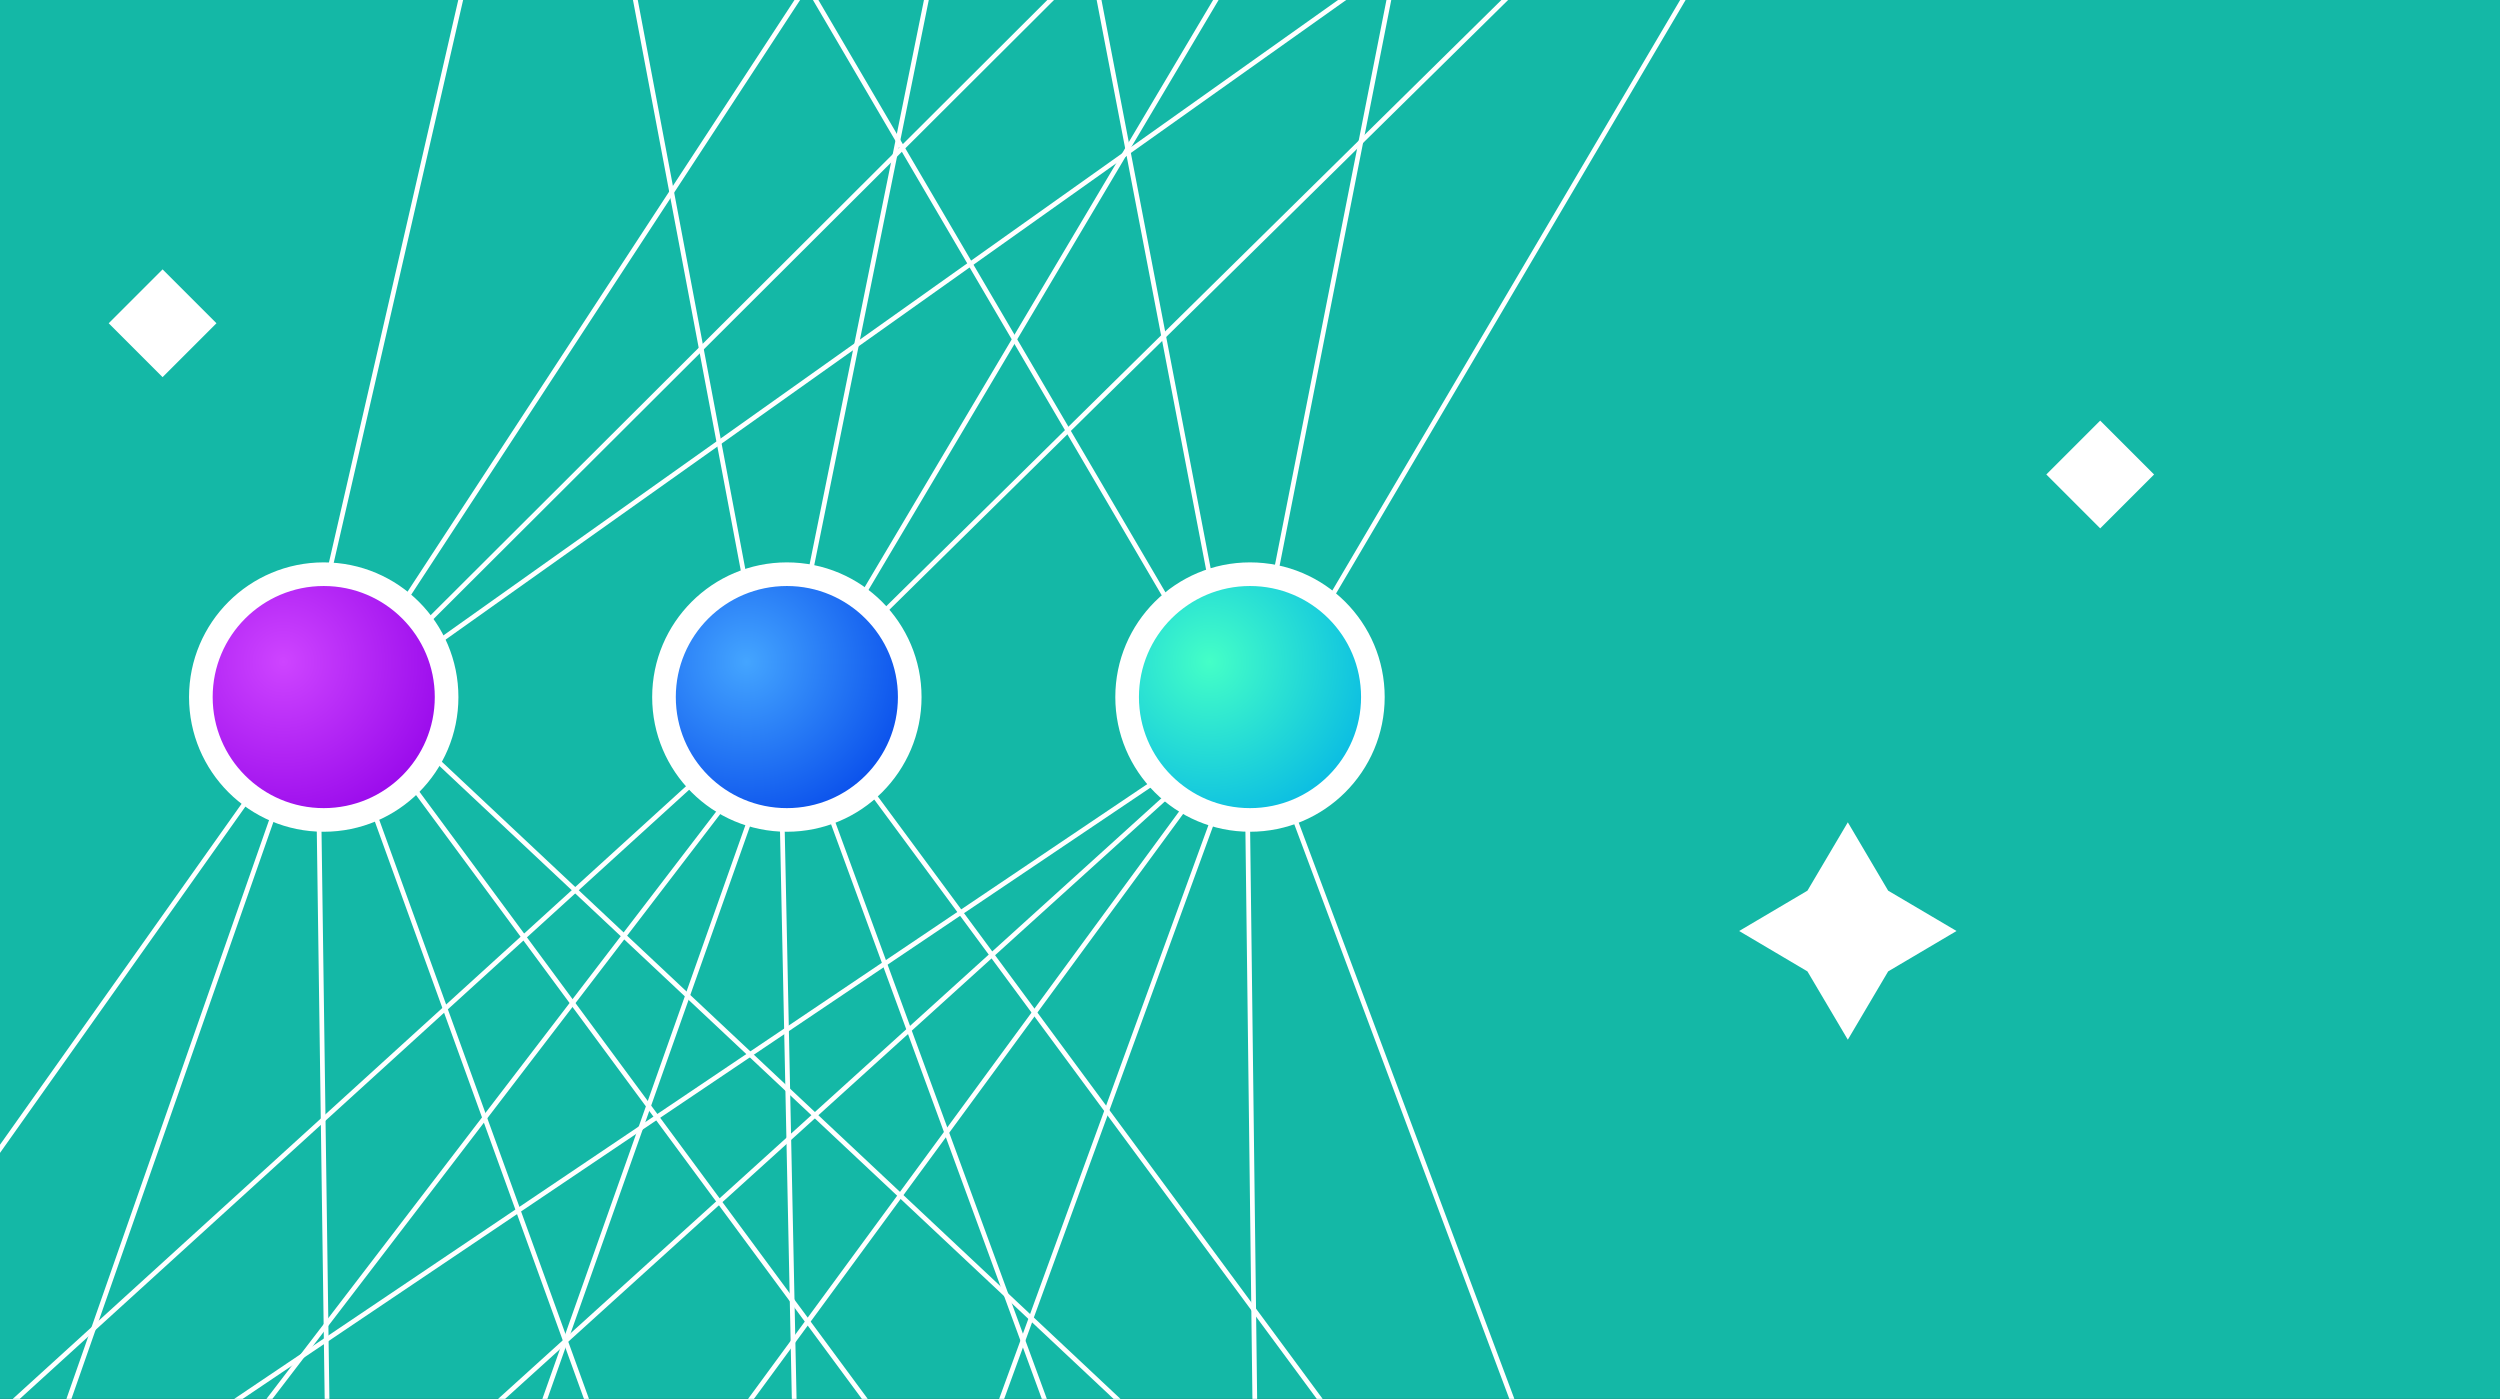 <svg width="529" height="296" viewBox="0 0 529 296" fill="none" xmlns="http://www.w3.org/2000/svg">
<rect x="0" y="0" width="529" height="296" fill="#333333" stroke="none"/>
<g clip-path="url(#clip0_96_256)">
<rect width="529" height="296" fill="#14B8A6"/>
<circle cx="68.5" cy="147.5" r="26" fill="url(#paint0_radial_96_256)" stroke="white" stroke-width="5"/>
<circle cx="166.5" cy="147.5" r="26" fill="url(#paint1_radial_96_256)" stroke="white" stroke-width="5"/>
<circle cx="264.5" cy="147.5" r="26" fill="url(#paint2_radial_96_256)" stroke="white" stroke-width="5"/>
<path d="M69.09 123.5L113 -67.5" stroke="white"/>
<path d="M-108 395.5L52.5 169" stroke="white"/>
<path d="M-107 396.5L148.5 164" stroke="white"/>
<path d="M-104 400L246.5 164" stroke="white"/>
<path d="M-6.5 398L247.5 168" stroke="white"/>
<path d="M70.5 416.5L251 170.5" stroke="white"/>
<path d="M168 416.5L257 172.5" stroke="white"/>
<path d="M365 416.5L273.5 172" stroke="white"/>
<path d="M267 416.5L264 173.5" stroke="white"/>
<path d="M-18.5 390.5L58 172" stroke="white"/>
<path d="M-16.5 392L153.5 170" stroke="white"/>
<path d="M81.5 391.5L159 172.5" stroke="white"/>
<path d="M170 389.5L165.5 173.5" stroke="white"/>
<path d="M256 391.5L175.5 172" stroke="white"/>
<path d="M350.5 392.5L184 167" stroke="white"/>
<path d="M70.5 389.5L67.5 173.5" stroke="white"/>
<path d="M158.5 391L79 171.5" stroke="white"/>
<path d="M253.5 391.5L87 166" stroke="white"/>
<path d="M345 398L91.5 160" stroke="white"/>
<path d="M85 128L213.5 -68.5" stroke="white"/>
<path d="M89.5 132.5L297 -74.5" stroke="white"/>
<path d="M92.5 136L391 -76" stroke="white"/>
<path d="M247 127L131 -71" stroke="white"/>
<path d="M256 122L219.5 -68" stroke="white"/>
<path d="M270 121L307.5 -69" stroke="white"/>
<path d="M281 127.5L398.5 -72" stroke="white"/>
<path d="M157.5 122L121.5 -68.5" stroke="white"/>
<path d="M171.5 121L210 -69" stroke="white"/>
<path d="M182.5 126L300 -72" stroke="white"/>
<path d="M187 129.5L394 -74.5" stroke="white"/>
<path d="M45.803 68.401L34.401 57L23 68.401L34.401 79.803L45.803 68.401Z" fill="white"/>
<path d="M399.534 205.548L391 220L382.452 205.548L368 197L382.452 188.466L391 174L399.534 188.466L414 197L399.534 205.548Z" fill="white"/>
<path d="M455.803 100.401L444.401 89L433 100.401L444.401 111.803L455.803 100.401Z" fill="white"/>
</g>
<defs>
<radialGradient id="paint0_radial_96_256" cx="0" cy="0" r="1" gradientUnits="userSpaceOnUse" gradientTransform="translate(59.955 140.023) rotate(47.045) scale(42.325)">
<stop stop-color="#CE44FF"/>
<stop offset="1" stop-color="#9000E8"/>
</radialGradient>
<radialGradient id="paint1_radial_96_256" cx="0" cy="0" r="1" gradientUnits="userSpaceOnUse" gradientTransform="translate(157.955 140.023) rotate(47.045) scale(42.325)">
<stop stop-color="#44A5FF"/>
<stop offset="1" stop-color="#0041E8"/>
</radialGradient>
<radialGradient id="paint2_radial_96_256" cx="0" cy="0" r="1" gradientUnits="userSpaceOnUse" gradientTransform="translate(255.955 140.023) rotate(47.045) scale(42.325)">
<stop stop-color="#44FFC7"/>
<stop offset="1" stop-color="#00B0E8"/>
</radialGradient>
<clipPath id="clip0_96_256">
<rect width="529" height="296" fill="white"/>
</clipPath>
</defs>
</svg>
